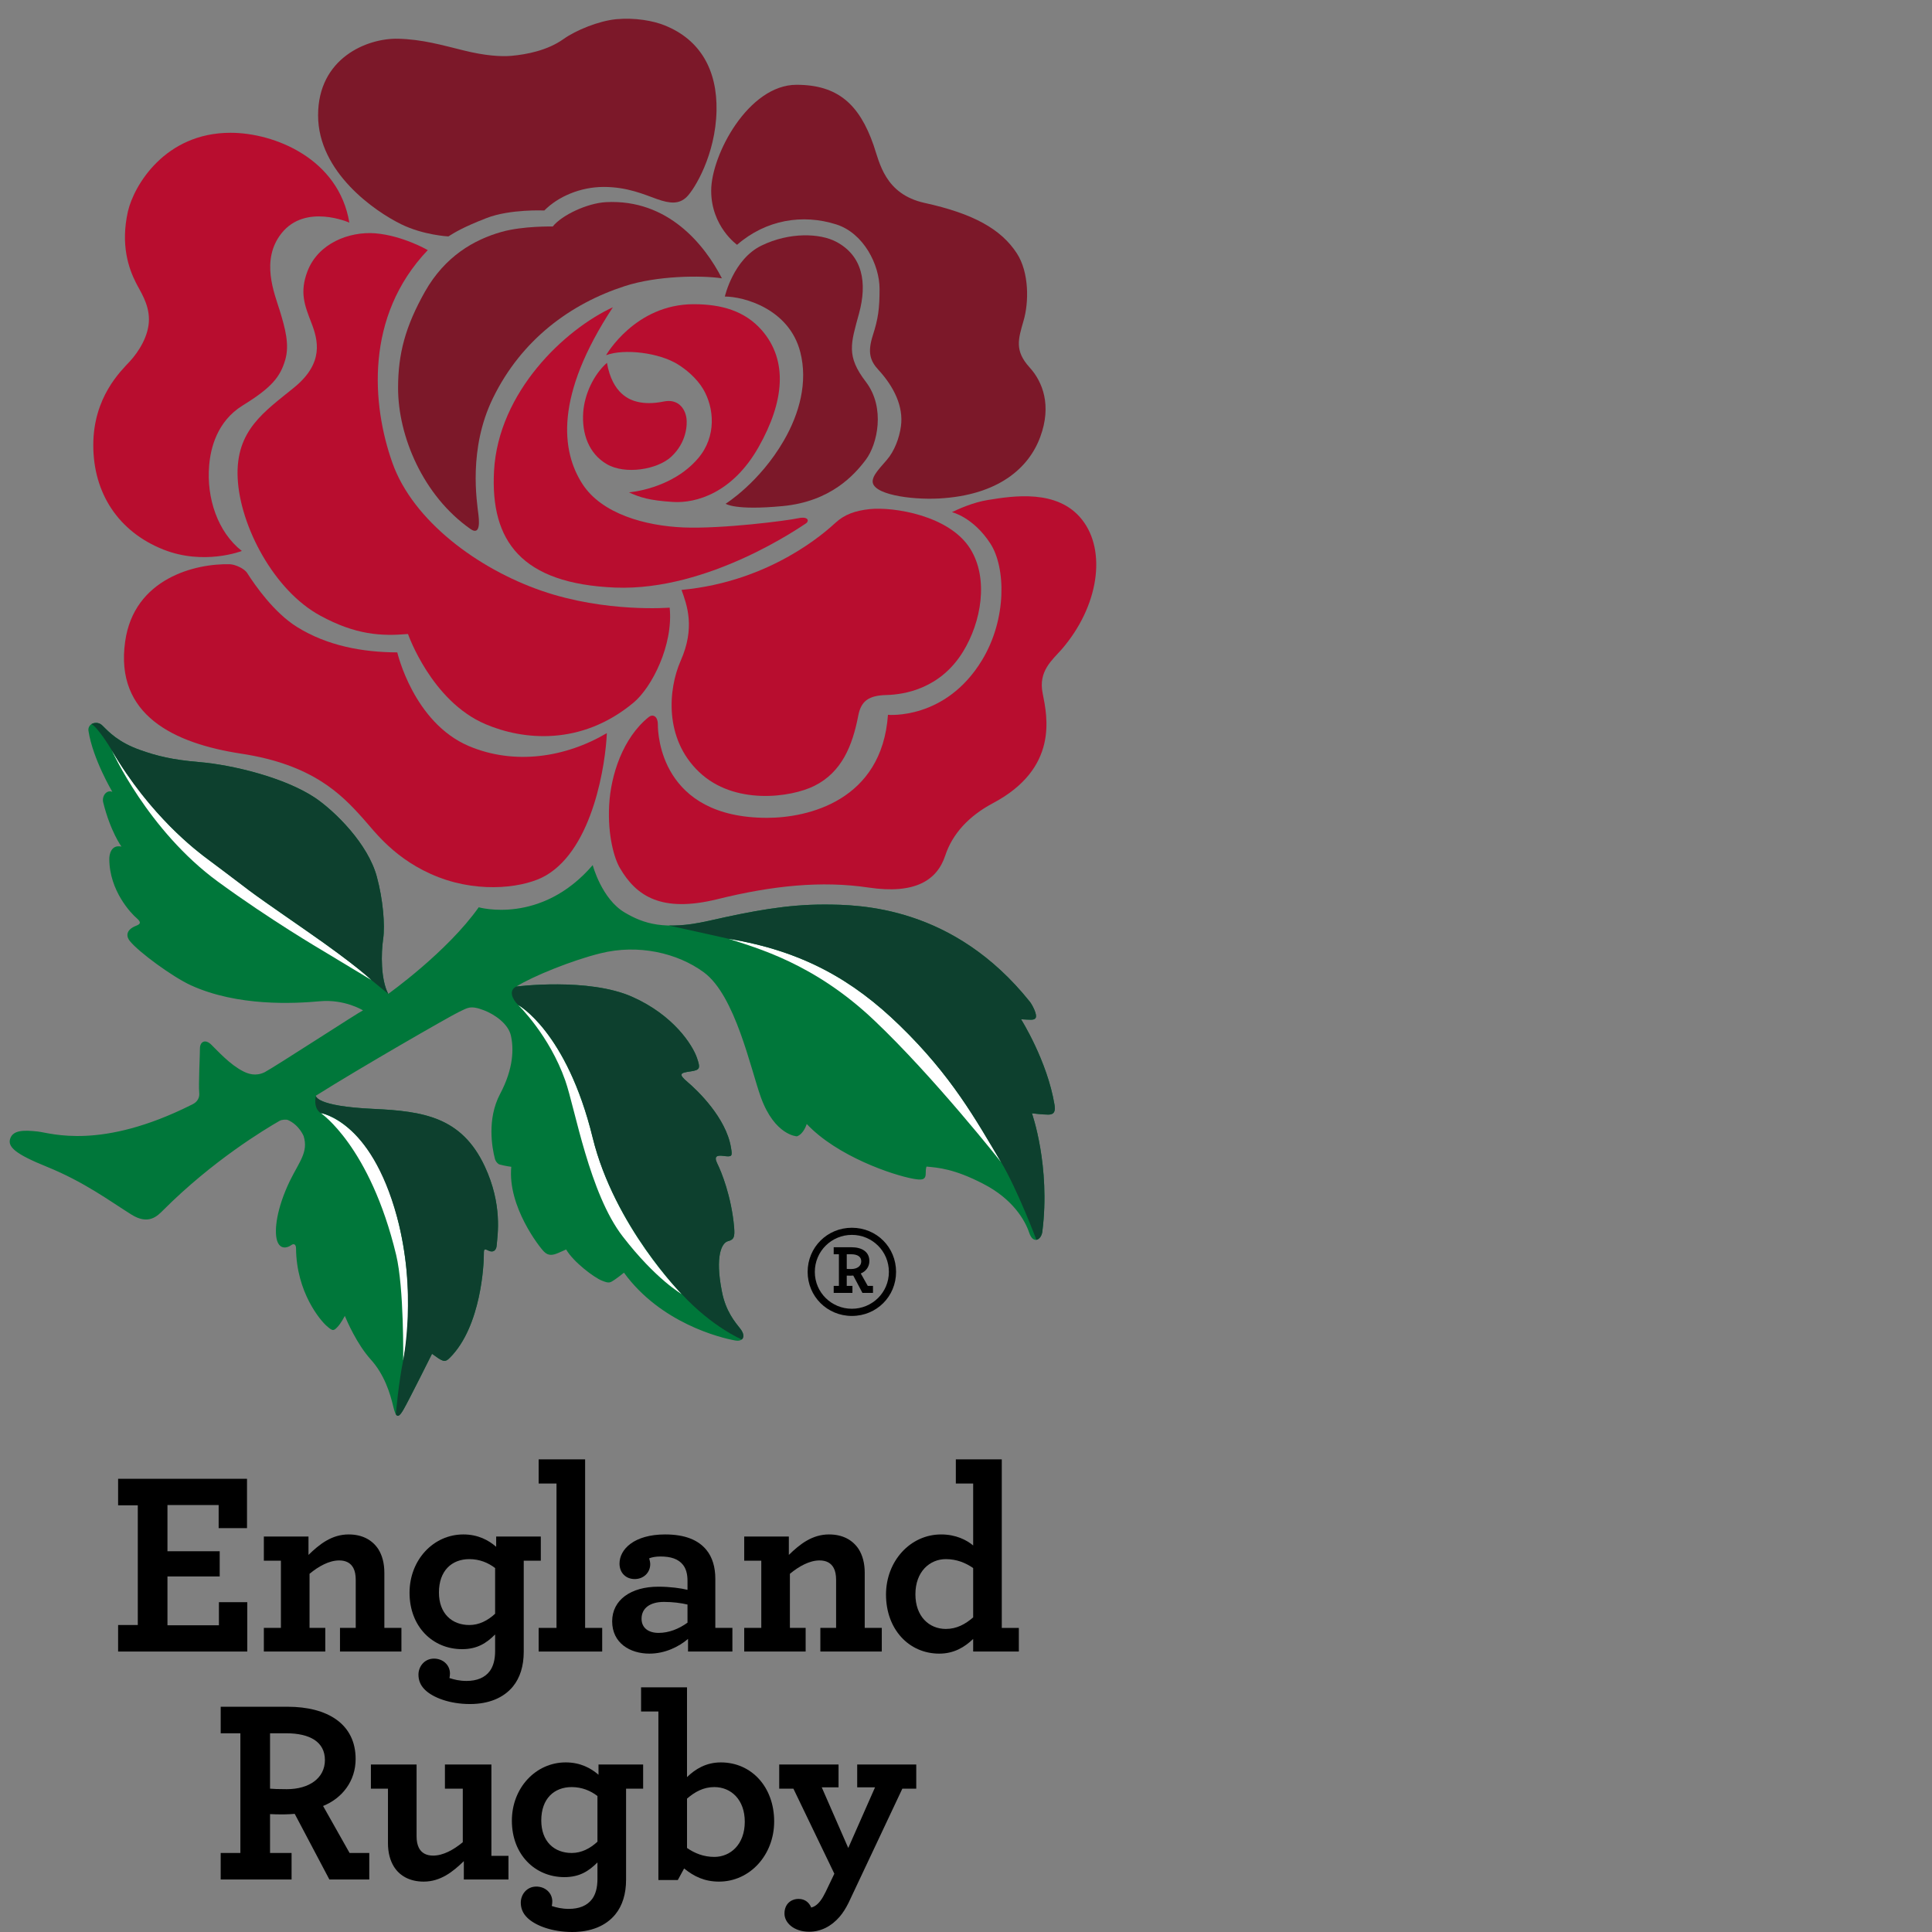 <?xml version="1.0" encoding="utf-8"?>
<!-- Generator: Adobe Illustrator 16.0.0, SVG Export Plug-In . SVG Version: 6.00 Build 0)  -->
<!DOCTYPE svg PUBLIC "-//W3C//DTD SVG 1.1//EN" "http://www.w3.org/Graphics/SVG/1.1/DTD/svg11.dtd">
<svg version="1.1" xmlns="http://www.w3.org/2000/svg" xmlns:xlink="http://www.w3.org/1999/xlink" x="0px" y="0px" width="1000px"
	 height="1000px" viewBox="0 0 1000 1000" enable-background="new 0 0 1000 1000" xml:space="preserve">
<rect x="0" y="0" width="1000" height="1000" fill="#808080" stroke="none"/>
<g id="Layer_1">
	<path fill="#00773A" d="M264.41,535.918c1.526,6.568,1.526,17.004-5.618,30.419c-6.771,12.883-4.134,27.627-2.635,33.419
		c0.432,1.667,1.809,2.854,2.334,2.963c3.535,0.938,6.143,1.208,6.143,1.208c-1.973,20.463,14.587,41.619,16.958,43.941
		c2.301,2.336,4.682,1.821,7.481,0.611c2.745-1.181,3.941-1.766,3.941-1.766c3.941,6.683,14.577,14.577,18.525,16.138
		c3.914,1.623,4.316,1.009,6.701-0.536c2.332-1.614,4.717-3.58,4.717-3.58c18.931,26.025,49.743,33.691,57.545,35.095
		c4.357,0.78,5.545-2.378,2.798-5.916c-2.798-3.53-7.71-9.227-9.646-19.456c-3.685-18.527,0-25.163,3.09-26.005
		c3.25-0.801,3.607-2.367,3.25-7.086c-1.383-16.146-6.743-29.184-8.722-33.105c-1.962-3.959,0-4.358,3.163-3.959
		c4.617,0.604,4.686,0.226,3.912-4.339c-2.533-15.415-17.334-29.556-22.469-33.902c-5.135-4.328-3.563-4.78,1.604-5.511
		c4.946-0.742,5.087-1.604,3.277-6.957c-2.309-6.75-12.177-22.146-33.485-31.619c-22.769-10.13-60.036-5.341-60.036-5.341
		c8.409-5.287,28.905-13.604,43.558-17.199c19.349-4.855,39.759-0.323,53.603,9.908c16.219,12.05,24.102,49.854,29.466,64.736
		c7.175,19.658,18.594,20.081,18.594,20.081c3.572-1.169,5.096-6.391,5.096-6.391c15.794,16.766,44.655,26.488,55.22,28.369
		c3.878,0.672,6.364,0.857,6.364-2.648c0-3.197,0.448-3.668,0.448-3.668c5.797,0.557,14.212,1.041,29.421,8.969
		c15.282,7.854,21.577,18.91,23.692,25.236c2.083,6.288,6.294,3.625,6.809-0.556c4.284-34.003-5.39-61.237-5.39-61.237
		s5.39,0.687,8.56,0.687c3.124,0,3.677-2.003,3.124-5.14c-3.757-22.719-17.301-44.21-17.301-44.21
		c4.421,0.203,6.699,0.65,7.509-0.627c1.078-1.677-1.787-6.981-2.972-8.46c-39.509-49.369-87.645-50.296-106.587-50.296
		c-18.896,0-36.232,3.141-59.415,8.396c-23.14,5.252-34.107,1.384-43.628-4.235c-11.984-6.989-16.624-24.565-16.624-24.565
		c-26.789,31.142-58.999,21.818-58.999,21.818c-16.3,23.1-46.837,44.823-46.837,44.823c-3.941-7.6-3.712-20.993-2.637-28.364
		c1.078-7.364-0.12-20.632-3.201-32.044c-4.543-17.342-21.914-34.2-31.843-40.962c-15.772-10.605-43.003-17.182-60.153-18.609
		c-14.215-1.201-22.02-3.206-30.571-6.25c-11.203-3.932-16.219-9.396-19.421-12.528c-3.119-3.179-7.886-1.023-7.329,2.629
		c2.233,14.545,12.352,31.543,12.352,31.543c-3.125-1.206-5.506,2.332-4.726,5.466c3.754,15.164,9.446,22.875,9.446,22.875
		c-5.51-1.154-6.29,4.359-6.29,6.337c0,16.581,11.429,28.426,14.218,30.759c2.71,2.339,1.555,3.155-0.408,3.919
		c-5.806,2.329-4.804,5.948-3.161,7.896c4.539,5.666,22.096,18.554,31.544,22.868c24.251,11.089,53.636,9.487,66.693,8.296
		c13.018-1.195,22.426,4.707,22.426,4.707c-1.935,0.792-46.161,29.575-50.883,31.998c-4.728,2.328-8.667,0.771-11.05-0.411
		c-6.919-3.464-13.346-10.678-16.556-13.798c-3.159-3.146-5.911-1.578-5.911,1.94c0,3.54-0.78,18.954-0.375,22.863
		c0.375,3.974-2.381,5.552-3.987,6.287c-46.967,23.553-72.535,14.65-79.587,13.823c-7.194-0.783-12.658-0.783-14.218,3.569
		c-1.557,4.328,2.563,8.061,18.964,14.688c19.459,7.921,32.336,17.604,43.718,24.723c8.852,5.562,13.422,0.827,16.554-2.346
		c25.667-25.641,52.403-41.71,60.107-46.131c1.421-0.796,3.61-0.739,4.28-0.495c5.949,2.605,8.223,8.378,8.223,8.378
		c2.53,8.25-2.201,13.104-7.177,23.263c-6.844,14.289-8.149,25.63-6.589,30.785c1.609,5.118,5.652,3.603,7.22,2.455
		c1.526-1.151,2.562-0.437,2.605,1.542c0.181,22.894,12.64,37.355,15.772,40.133c3.158,2.764,3.567,2.764,5.542,0.762
		c1.964-1.967,3.939-5.896,3.939-5.896c1.155,2.777,6.249,14.587,13.358,22.494c7.132,7.882,10.084,17.451,11.826,24.86
		c1.299,5.281,2.375,5.898,5.174,1.155c2.745-4.738,14.769-28.872,14.769-28.872c5.501,3.929,6.501,4.805,9.213,2.056
		c16.412-16.349,17.603-49.204,17.603-52.758c0-3.532,0-3.933,2.378-2.733c2.354,1.181,4.136,0,4.279-2.74
		c0.405-5.138,3.196-20.904-6.243-41.013c-11.977-25.37-31.589-28.386-57.586-29.592c-30.359-1.394-29.76-6.817-29.76-6.817
		c22.463-14.189,69.78-41.366,74.094-43.382c4.354-1.938,5.584-3.675,13.027-0.792C255.934,525.035,262.998,529.815,264.41,535.918z
		"/>
	<path fill="#FFFFFF" d="M377.158,485.918c38.312,6.319,64.557,21.52,88.544,44.871c26.826,26.016,39.438,48.703,52.494,70.78
		c0,0-34.925-44.278-65.688-73.414C421.27,498.477,391.4,490.634,377.158,485.918z"/>
	<path fill="#FFFFFF" d="M166.021,576.11c0,0,28.159,4.699,40.515,57.802c9.44,40.703,2.154,70.207,2.154,70.207
		s0.51-37.396-3.653-54.634C191.496,593.273,166.021,576.11,166.021,576.11z"/>
	<path fill="#FFFFFF" d="M57.884,388.379c0,0,18.858,34.021,50.546,57.009c30.962,22.548,7.896,7.132,50.07,36.287
		c26.42,18.225,33.775,25.623,33.775,25.623l-25.584-15.445c0,0-26.79-15.688-53.9-35.52
		C76.439,429.76,57.884,388.379,57.884,388.379z"/>
	<path fill="#FFFFFF" d="M268.171,520.159c0,0,25.03,13.604,38.613,68.743c11.457,46.314,46.111,80.933,46.111,80.933
		s-13.348-7.519-30.565-29.837c-17.224-22.23-24.624-66.03-29.723-80.66C284.311,535.696,268.171,520.159,268.171,520.159z"/>
	<path fill="#7C1829" d="M344.043,13.144c18.498,7.401,27.272,23.237,26.826,44.17c-0.482,22.869-11.416,40.632-15.367,44.549
		c-3.94,3.939-8.702,3.552-15.397,1.196c-6.725-2.394-15.369-6.301-27.606-6.301c-12.187,0-23.722,5.064-30.762,12.193
		c0,0-17.73-0.824-29.939,3.931c-12.236,4.762-16.596,7.534-19.71,9.491c0,0-12.877-0.628-24.475-6.325
		c-13.467-6.594-42.974-26.814-42.974-56.386c0-29.572,25.296-39.952,41.33-39.618c12.604,0.311,22.877,3.318,33.923,6.035
		c11.051,2.764,19.42,3.321,24.922,2.812c7.698-0.701,18.496-2.737,26.788-8.632c6.552-4.666,18.229-9.384,27.189-10.309
		C328.72,9.018,338.143,10.756,344.043,13.144z"/>
	<path fill="#7C1829" d="M412.266,43.888c21.344,0,32.495,10.069,39.87,31.181c3.127,9.043,5.838,25.392,26.403,29.955
		c25.448,5.58,39.618,13.625,47.73,26.032c6.5,9.92,6.322,25.596,3.494,35.044c-2.716,9.484-4.722,15.399,3.156,24.082
		c6.812,7.48,11.505,19.721,5.544,35.878c-5.872,16.166-21.764,30.305-52.44,31.957c-14.585,0.781-35.522-2.147-34.29-9.466
		c0.401-2.34,1.771-4.273,7.317-10.544c3.83-4.447,6.437-11.103,7.291-17.464c1.337-10.136-3.577-20.292-11.647-29.088
		c-4.391-4.733-5.694-9.135-2.938-17.805c2.787-8.678,3.506-13.838,3.506-24.089c0-12.618-8.305-28.93-22.437-33.41
		c-17.356-5.51-36.327-2.469-51.323,10.558c0,0-13.391-9.47-13.391-27.996C368.113,80.154,387.42,43.888,412.266,43.888z"/>
	<path fill="#B80D2F" d="M512.613,281.345c7.965,12.251,8.629,39.033-4.318,60.35c-18.887,31.16-48.688,28.286-48.688,28.286
		c-3.117,44.553-41.571,53.326-62.545,53.326c-55.174,0-56.554-43.469-56.554-48.189s-2.786-5.54-4.716-3.982
		c-13.363,10.716-19.718,30.023-20.497,45.798c-0.816,15.77,2.745,27.586,5.542,32.304c8.555,14.729,21.647,23.264,50.434,16.194
		c28.761-7.14,54.243-9.628,78.297-6.039c24.105,3.591,35.438-3.794,39.648-16.446c3.719-11.382,12.238-20.544,24.591-27.155
		c34.299-18.112,28.235-45.008,25.886-56.853c-2.387-11.557,4.906-17.242,9.823-22.839c19.261-22.264,23.287-50.917,10.604-67.046
		c-12.612-16.21-36.16-12.301-48.843-10.253c-7.517,1.184-15.361,4.721-18.561,6.287
		C492.718,265.085,503.762,267.65,512.613,281.345z"/>
	<path fill="#B80D2F" d="M314.102,379.454c-0.598,15.169-6.913,59.368-31.542,73.687c-10.229,6.025-33.145,9.536-55.612,0.877
		c-22.496-8.72-33.179-23.899-39.06-30.387c-11.192-12.537-26.181-27.946-63.088-33.542c-34.777-5.319-65.392-19.992-60.029-57.974
		c4.569-32.868,36.559-40.566,54.266-40.062c2.572,0.09,7.367,2.132,8.888,4.514c4.319,6.791,14.066,20.606,25.706,27.884
		c15.808,9.894,34.226,13.152,52.004,13.23c0,0,8.378,36.302,37.054,48.485C266.189,396.098,292.607,392.163,314.102,379.454z"/>
	<path fill="#B80D2F" d="M119.305,68.727c22.794,0,56.018,13.412,61.515,46.503c0,0-22.696-10.112-35.111,5.522
		c-11.013,13.859-3.61,31.193-0.822,40.263c2.759,9.081,5.026,17.422,2.759,25.225c-2.567,8.767-6.88,14.309-22.099,23.664
		c-13.239,8.232-16.593,22.149-17.295,31.171c-1.412,16.604,4.357,34.274,16.922,44.107c0,0-19.53,7.635-40.616-0.734
		c-23.325-9.27-36.275-29.225-36.275-54.01c0-24.888,14.178-38.282,18.941-43.416c4.722-5.13,9.862-13.372,9.862-21.668
		c0-8.254-4.513-14.539-6.701-18.955c-3.758-7.376-8.072-19.592-4.177-36.943C69.304,96.029,85.375,68.727,119.305,68.727z"/>
	<path fill="#B80D2F" d="M159.103,140.504c-4.02,10.729-1.528,17.335,2.007,26.43c3.53,9.079,6.692,20.854-8.705,33.501
		c-15.399,12.608-30.583,22.155-29.385,47.035c1.185,24.826,18.822,58.271,42.776,71.204c18.375,10,31.587,10.664,45.378,9.479
		c0,0,12.06,34.673,40.022,46.638c19.534,8.353,49.62,11.432,76.713-11.107c9.485-7.869,20.674-29.866,18.71-49.175
		c0,0-33.114,2.744-66.249-8.71c-33.111-11.422-66.628-36.246-77.263-66.229c-10.636-29.962-14.396-75.774,18.305-110.115
		c0,0-12.842-7.482-27.191-8.7C180.633,119.729,164.639,125.927,159.103,140.504z"/>
	<path fill="#7C1829" d="M373.654,144.058c-8.879-17.252-27.782-41.075-59.952-39.432c-9.633,0.491-22.887,6.687-27.607,12.612
		c0,0-15.251-0.363-26.446,2.773c-14.364,4.039-29.313,12.694-39.622,30.817c-10.227,18.136-13.987,32.269-13.987,50.011
		c0,24.921,12.91,55.728,37.461,72.963c3.952,2.74,4.958-0.708,4.133-7.4c-0.78-6.726-5.36-34.03,7.521-60.352
		c14.766-30.289,40.246-48.898,68.177-57.944C340.105,142.644,362.992,142.46,373.654,144.058z"/>
	<path fill="#B80D2F" d="M317.231,159.03c-24.847,11.458-59.296,43.749-61.524,84.802c-1.937,36.236,14.213,58.324,62.712,60.298
		c48.51,1.94,96.651-31.941,98.58-33.111c1.965-1.186,1.604-3.969-3.95-2.759c-5.492,1.198-38.977,5.543-59.178,4.754
		c-20.083-0.826-42.479-7.115-52.408-22.511C290.587,233.649,286.876,205.164,317.231,159.03z"/>
	<path fill="#B80D2F" d="M394.234,170.84c13.688,15.698,11.786,36.908-1.601,60.582c-13.39,23.651-32.218,29.178-44.409,28.384
		c-12.254-0.781-17.074-2.382-22.691-4.968c0,0,22.168-1.58,35.815-17.63c9.638-11.309,8.339-26.066,2.645-35.774
		c-3.461-5.799-9.042-10.323-13.175-12.865c-9.708-6.021-27.671-8.246-37.116-4.713c0,0,14.989-26.401,45.338-26.401
		C373.654,157.454,385.532,161.015,394.234,170.84z"/>
	<path fill="#B80D2F" d="M314.148,187.789c-7.111,6.355-11.653,16.605-12.28,25.684c-0.747,10.846,2.753,21.26,12.234,26.78
		c9.451,5.526,26.148,2.827,33.33-3.845c8.07-7.495,8.299-16.766,7.892-19.832c-0.676-5.168-4.392-10.25-11.685-8.774
		c-5.688,1.185-10.259,1.001-13.577,0.2C326.238,207.127,317.013,204.095,314.148,187.789z"/>
	<path fill="#7C1829" d="M432.75,125.11c13.795,7.249,16.183,21.289,11.909,37.042c-4.318,15.813-6.738,22.101,3.532,35.512
		c10.232,13.447,5.917,32.348,0,40.23c-5.915,7.886-18.188,21.666-42.995,24.045c-24.845,2.383-29.605-1.204-29.605-1.204
		s17.562-10.919,30.133-32.721c8.119-14.021,12.461-30.262,8.523-45.693c-5.694-22.434-29.209-28.832-39.065-28.832
		c0,0,4.357-19.307,18.976-26.383C408.703,120.012,424.506,120.752,432.75,125.11z"/>
	<path fill="#B80D2F" d="M352.758,305.334c2.82,7.85,7.178,19.457-0.443,36.681c-6.443,14.626-8.676,40.249,9.518,57.546
		c18.161,17.371,47.575,13.262,59.734,7.177c14.192-7.095,19.7-20.866,22.671-36.343c1.454-7.61,5.438-10.417,14.558-10.653
		c9.181-0.222,27.819-3.151,39.647-22.406c9.479-15.351,13.429-37.819,3.762-53.285c-10.832-17.349-39.889-21.812-52.085-20.531
		c-7.474,0.803-13.013,2.751-17.743,7.124C427.673,274.955,399.253,301,352.758,305.334z"/>
	<path fill="#0D402E" d="M357.297,478.397c3.011-0.429,6.245-1.033,9.738-1.812c23.183-5.257,40.521-8.397,59.415-8.397
		c18.941,0,67.078,0.929,106.587,50.297c1.185,1.479,4.05,6.783,2.972,8.46c-0.81,1.277-3.088,0.83-7.509,0.627
		c0,0,13.544,21.491,17.301,44.21c0.553,3.137,0,5.14-3.124,5.14c-3.17,0-8.56-0.687-8.56-0.687s9.674,27.234,5.39,61.237
		c-0.25,2.252-1.602,4.054-3.084,4.238c0,0-9.569-25.533-18.228-40.143c-13.131-22.015-25.668-44.766-52.494-70.78
		c-23.987-23.353-50.231-38.552-88.544-44.871c-5.69-1.25-30.953-6.869-30.953-6.869
		C349.561,479.118,353.195,478.926,357.297,478.397z"/>
	<path fill="#0D402E" d="M208.69,704.119c0,0,7.286-35.981-3.203-74.191c-13.838-50.617-39.467-53.816-39.467-53.816
		s-3.942-1.932-2.531-8.973c0,0-0.599,5.425,29.76,6.817c25.997,1.206,45.61,4.222,57.586,29.592
		c9.439,20.107,6.647,35.875,6.243,41.013c-0.143,2.74-1.925,3.921-4.279,2.74c-2.378-1.198-2.378-0.799-2.378,2.733
		c0,3.554-1.191,36.409-17.603,52.758c-2.712,2.749-3.712,1.873-9.213-2.056c0,0-12.024,24.134-14.769,28.872
		c-1.898,3.295-2.975,3.995-3.953,2.42C204.885,732.028,206.266,715.878,208.69,704.119z"/>
	<path fill="#0D402E" d="M47.32,374.791c0,0,3.234-1.849,5.8,0.878c3.129,3.165,8.218,8.597,19.421,12.528
		c8.551,3.044,16.356,5.049,30.571,6.25c17.15,1.428,44.381,8.004,60.153,18.609c9.929,6.762,27.299,23.62,31.843,40.961
		c3.082,11.413,4.279,24.681,3.201,32.044c-1.076,7.372-1.305,20.767,2.637,28.365l-8.672-7.129c0,0-7.431-7.341-33.775-25.623
		c-37.607-26.175-24.697-17.224-50.07-36.287c-6.728-5.026-30.766-22.986-50.546-57.009C56.353,385.75,50.332,376.272,47.32,374.791
		z"/>
	<path fill="#0D402E" d="M267.238,510.634c0,0,37.268-4.789,60.036,5.34c21.309,9.476,31.177,24.87,33.485,31.62
		c1.81,5.354,1.669,6.215-3.277,6.957c-5.167,0.729-6.738,1.183-1.604,5.51c5.135,4.349,19.936,18.488,22.469,33.903
		c0.773,4.563,0.705,4.941-3.912,4.339c-3.163-0.399-5.125,0-3.163,3.959c1.979,3.923,7.339,16.959,8.722,33.105
		c0.357,4.719,0,6.285-3.25,7.086c-3.09,0.842-6.774,7.478-3.09,26.005c1.937,10.229,6.849,15.926,9.646,19.456
		c1.737,2.312,1.887,4.396,0.63,5.397c0,0-15.251-6.423-31.035-23.479c0,0-35.209-36.082-46.111-80.933
		c-13.358-55.141-38.613-68.743-38.613-68.743C265.112,517.138,263.147,512.581,267.238,510.634z"/>
	<polygon points="61.131,841.105 71.323,841.105 71.323,779.144 61.131,779.144 61.131,765.421 127.85,765.421 127.85,790.96 
		113.175,790.96 113.175,779.007 86.677,779.007 86.677,802.922 113.719,802.922 113.719,815.967 86.677,815.967 86.677,841.242 
		113.312,841.242 113.312,829.284 127.987,829.284 127.987,854.833 61.131,854.833 	"/>
	<path d="M159.67,804.824c5.708-5.572,12.095-10.601,20.79-10.601c7.063,0,12.228,2.854,15.355,7.611
		c2.038,3.259,3.126,7.336,3.126,12.23v28.532h8.832v12.233h-31.796v-12.233h8.15v-24.864c0-2.445-0.408-4.619-1.221-6.115
		c-1.357-2.579-3.803-3.938-7.34-3.938c-5.16,0-10.598,2.987-15.352,6.926v27.993h8.153v12.233h-31.801v-12.233h8.834v-34.788
		h-8.834v-12.497h23.104V804.824z"/>
	<path d="M271.084,854.966c0,7.334-1.905,13.451-5.572,17.936c-4.891,5.982-12.634,9.106-22.285,9.106
		c-10.326,0-19.16-3.264-23.373-7.478c-2.31-2.308-3.261-4.89-3.261-7.745c0-4.21,3.125-8.29,8.017-8.29
		c4.623,0,8.291,3.264,8.291,7.746c0,0.68-0.136,1.77-0.273,2.311c2.448,0.812,5.3,1.498,8.831,1.498
		c5.299,0,9.514-1.633,12.095-5.162c1.767-2.445,2.718-5.845,2.718-10.329v-8.563c-4.484,4.483-9.24,7.61-17.121,7.61
		c-15.083,0-27.175-11.551-27.175-29.213c0-16.985,12.365-30.169,27.853-30.169c7.609,0,13.049,2.99,16.988,6.389v-5.3h23.1v12.498
		h-8.833V854.966L271.084,854.966z M227.195,824.258c0,10.865,6.657,16.848,15.765,16.848c5.026,0,9.508-2.312,13.313-5.841v-23.646
		c-3.534-2.72-8.018-4.621-13.313-4.621C233.852,806.998,227.195,812.979,227.195,824.258z"/>
	<polygon points="278.808,842.599 288.045,842.599 288.045,767.864 278.808,767.864 278.808,755.361 302.857,755.361 
		302.857,842.599 311.692,842.599 311.692,854.833 278.808,854.833 	"/>
	<path d="M316.854,839.205c0-11.145,9.781-17.938,23.915-17.938c6.112,0,11.821,0.814,15.08,1.63v-4.757
		c0-3.535-0.814-6.252-2.309-8.152c-2.446-3.125-6.386-4.352-11.685-4.352c-2.581,0-4.479,0.409-5.842,0.953
		c0.271,0.816,0.543,2.177,0.543,2.988c0,4.487-3.533,7.743-8.019,7.743c-4.484,0-7.882-3.122-7.882-8.018
		c0-7.334,7.472-15.081,23.642-15.081c10.192,0,17.124,2.854,21.336,8.017c3.125,3.807,4.616,8.97,4.616,14.95v25.408h8.838v12.233
		h-22.965v-6.527c-4.76,4.082-11.957,7.611-19.974,7.611C325.959,855.917,316.854,850.343,316.854,839.205z M355.849,839.884v-9.374
		c-3.396-0.815-7.607-1.361-12.222-1.361c-7.207,0-11.558,3.259-11.558,8.695c0,4.755,3.536,7.336,8.836,7.336
		C346.205,845.18,351.364,843.138,355.849,839.884z"/>
	<path d="M408.304,804.824c5.703-5.572,12.093-10.601,20.793-10.601c7.065,0,12.23,2.854,15.354,7.611
		c2.04,3.259,3.127,7.336,3.127,12.23v28.532h8.831v12.233h-31.795v-12.233h8.151v-24.864c0-2.445-0.406-4.619-1.226-6.115
		c-1.355-2.579-3.805-3.938-7.334-3.938c-5.165,0-10.602,2.987-15.355,6.926v27.993h8.153v12.233h-31.798v-12.233h8.833v-34.788
		h-8.833v-12.497h23.099V804.824z"/>
	<path d="M458.595,825.345c0-17.256,12.501-31.121,28.529-31.121c7.613,0,13.185,2.854,16.583,5.705v-32.064h-8.97v-12.503h23.78
		v87.237h8.836v12.233h-23.646v-6.527c-4.349,4.212-9.92,7.611-17.529,7.611C470.417,855.917,458.595,843.278,458.595,825.345z
		 M503.708,837.165v-25.546c-3.938-2.72-8.56-4.621-14.131-4.621c-8.29,0-15.763,6.389-15.763,18.209
		c0,11.414,7.061,17.932,15.763,17.932C495.148,843.138,499.627,840.696,503.708,837.165z"/>
	<path d="M114.231,959.097h10.188v-61.961h-10.188V883.41h34.649c20.519,0,35.194,8.835,35.194,27.044
		c0,11.545-7.065,20.381-16.848,24.319l13.722,24.323h10.194v13.726h-20.655l-17.938-33.972c-1.902,0.132-3.669,0.271-5.434,0.271
		c-2.853,0-5.436,0-7.34-0.139v20.114h11.146v13.726h-36.69V959.097z M168.175,911c0-9.382-7.744-13.863-20.108-13.863h-8.292
		v28.668c1.633,0.14,3.806,0.269,8.698,0.269C160.023,926.072,168.175,920.374,168.175,911z"/>
	<path d="M203.798,966.025c-1.898-3.12-2.989-7.195-2.989-11.955v-28.267h-8.83v-12.497h23.641v37.095
		c0,2.584,0.406,4.481,1.221,6.112c1.358,2.583,3.804,3.943,7.34,3.943c5.165,0,10.599-2.993,15.353-6.928v-27.727h-9.239v-12.497
		h24.053v47.287h8.834v12.229h-23.103v-9.509c-5.707,5.571-12.093,10.604-20.791,10.604
		C212.086,973.917,206.787,970.923,203.798,966.025z"/>
	<path d="M324.054,972.96c0,7.337-1.906,13.452-5.572,17.935c-4.894,5.977-12.64,9.105-22.287,9.105
		c-10.324,0-19.159-3.262-23.369-7.479c-2.311-2.306-3.266-4.889-3.266-7.74c0-4.217,3.127-8.292,8.021-8.292
		c4.619,0,8.289,3.262,8.289,7.746c0,0.678-0.136,1.765-0.272,2.309c2.447,0.816,5.299,1.494,8.832,1.494
		c5.302,0,9.509-1.626,12.095-5.16c1.769-2.444,2.715-5.843,2.715-10.327v-8.56c-4.482,4.481-9.237,7.608-17.117,7.608
		c-15.087,0-27.178-11.551-27.178-29.219c0-16.982,12.367-30.164,27.854-30.164c7.609,0,13.044,2.986,16.987,6.386v-5.297h23.099
		v12.497h-8.83L324.054,972.96L324.054,972.96z M280.163,942.249c0,10.87,6.658,16.849,15.764,16.849
		c5.025,0,9.51-2.311,13.312-5.835v-23.65c-3.531-2.719-8.014-4.621-13.312-4.621C286.821,924.99,280.163,930.973,280.163,942.249z"
		/>
	<path d="M354.1,967.112l-3.259,5.979h-10.059v-87.236h-8.965v-12.508h23.78v46.479c4.349-4.212,9.918-7.609,17.527-7.609
		c15.763,0,27.586,12.641,27.586,30.569c0,17.263-12.499,31.129-28.537,31.129C364.566,973.917,359.133,971.189,354.1,967.112z
		 M385.495,942.926c0-11.409-7.068-17.937-15.767-17.937c-5.571,0-10.057,2.446-14.13,5.982v25.541
		c3.941,2.721,8.559,4.621,14.13,4.621C378.02,961.135,385.495,954.75,385.495,942.926z"/>
	<path d="M418.814,999.862c-7.879,0-12.771-4.624-12.771-9.379c0-5.023,3.397-7.604,7.334-7.604c3.536,0,5.573,2.172,6.522,4.482
		c1.498-0.409,3.131-1.36,4.755-3.534c0.952-1.219,1.77-2.713,2.72-4.616l4.482-9.379l-21.195-44.027h-7.341v-12.497h30.71v11.816
		h-8.694l13.72,31.391l13.863-31.391h-9.236v-11.816h30.568v12.497h-7.197l-27.854,59.109c-1.362,2.721-2.856,5.163-4.623,7.202
		C430.225,997.144,424.794,999.862,418.814,999.862z"/>
	<path d="M418.033,658.332c0-12.729,10.135-22.847,22.895-22.847c12.836,0,22.873,10.117,22.873,22.847
		c0,12.681-10.037,22.797-22.873,22.797C428.167,681.128,418.033,671.012,418.033,658.332z M421.751,658.332
		c0,10.757,8.719,19.08,19.176,19.08s19.157-8.323,19.157-19.08c0-10.784-8.7-19.162-19.157-19.162S421.751,647.547,421.751,658.332
		z"/>
	<path d="M431.521,665.578h2.696v-16.381h-2.696v-3.628h9.16c5.427,0,9.306,2.333,9.306,7.146c0,3.058-1.869,5.391-4.454,6.433
		l3.627,6.432h2.695v3.624h-5.461l-4.743-8.979c-0.501,0.036-0.97,0.072-1.434,0.072c-0.758,0-1.439,0-1.941-0.036v5.317h2.945
		v3.624h-9.699L431.521,665.578L431.521,665.578z M445.782,652.86c0-2.479-2.046-3.663-5.314-3.663h-2.19v7.579
		c0.432,0.035,1.005,0.072,2.301,0.072C443.628,656.849,445.782,655.339,445.782,652.86z"/>
</g>
<g id="Layer_2" display="none">
	<polygon display="inline" fill="#B80D2F" points="232.088,122.373 164.639,68.727 189.13,104.545 	"/>
	<polygon display="inline" fill="#B80D2F" points="281.264,25.479 324.837,7.167 365.303,31.467 	"/>
	<polygon display="inline" fill="#B80D2F" points="350.844,104.545 369.756,68.727 365.303,31.467 	"/>
	<path display="inline" fill="#B80D2F" d="M-97.379-71.881"/>
</g>
</svg>

